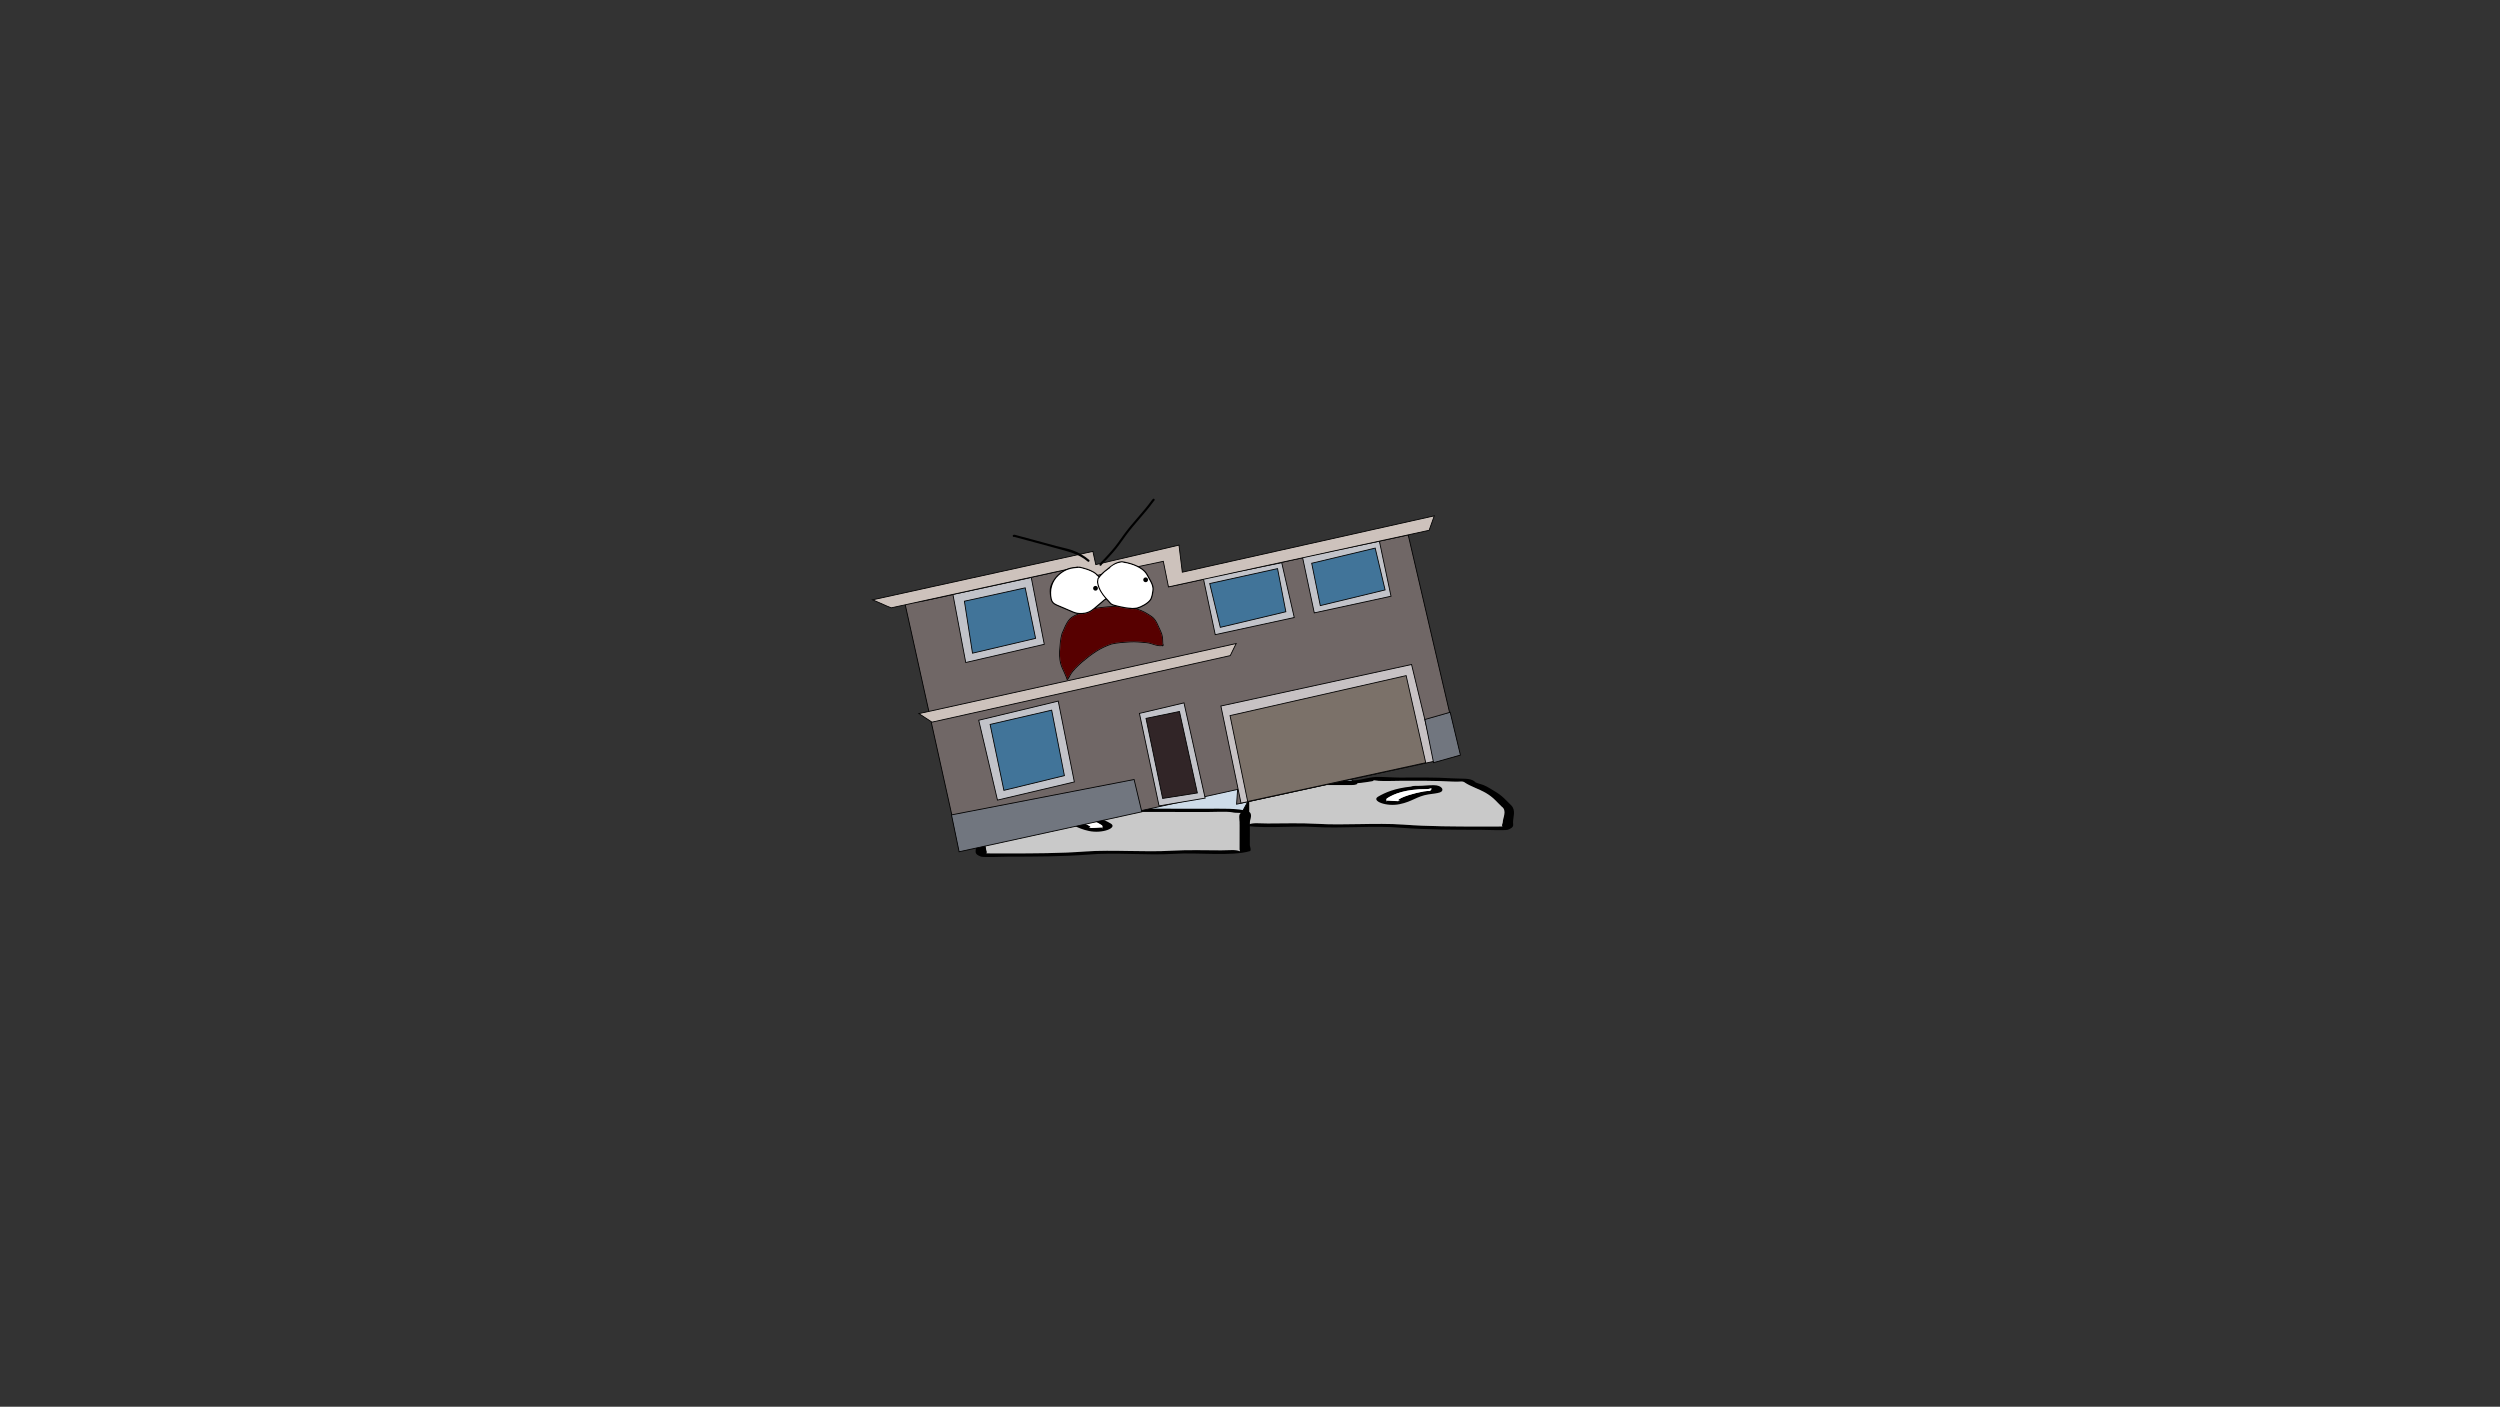 <svg version="1.1" xmlns="http://www.w3.org/2000/svg" xmlns:xlink="http://www.w3.org/1999/xlink" width="2878.25" height="1619.58" viewBox="0,0,2878.25,1619.58"><rect x="0" y="0" width="2878.25" height="1619.58" fill="#333333" stroke="none"/><g transform="translate(1119.125,629.79)"><g data-paper-data="{&quot;isPaintingLayer&quot;:true}" fill-rule="nonzero" stroke-linejoin="miter" stroke-miterlimit="10" stroke-dasharray="" stroke-dashoffset="0" style="mix-blend-mode: normal"><path d="M-1119.125,989.79v-1619.58h2878.25v1619.58z" fill="none" stroke="#000000" stroke-width="0" stroke-linecap="butt"/><g stroke-width="1"><path d="M315.735,273.409l-23.236,-42.811l110.128,0.248l39.465,42.413z" data-paper-data="{&quot;index&quot;:null}" fill="#cedce9" stroke="#000000" stroke-linecap="round"/><path d="M452.564,271.019c-2.98,0.473 -5.91,0.745 -8.811,0.943c0.02,0.072 0.03,0.147 0.03,0.226c0.002,1.912 -6.066,1.919 -6.066,1.919c-26.801,0.032 -53.602,0.064 -80.402,0.096c-6.897,0.008 -24.058,-0.839 -29.143,0.311c-2.929,0.662 -5.027,0.6 -8.781,0.69c-0.424,0.01 -1.194,0.032 -1.875,0.046c3.631,0.812 1.885,8.361 1.888,10.47c0.011,8.923 0.021,17.845 0.032,26.768c0.002,1.593 0.004,3.187 0.006,4.78c0.001,0.637 -1.064,2.455 0.002,1.912c4.058,-2.065 11.984,-0.967 21.237,-0.981c18.241,-0.029 37.769,-0.667 55.686,0.346c32.717,2.023 67.887,-1.313 100.343,0.945c27.336,2.12 60.056,2.275 88.217,2.242c7.08,-0.008 14.159,-0.017 21.238,-0.025c1.065,-0.001 2.738,-0.048 4.469,-0.1c-1.743,-0.979 0.078,-3.353 0.076,-4.685c-0.006,-4.978 5.28,-13.571 -1.227,-18.036c-5.752,-5.424 -9.392,-10.648 -18.771,-16.053c-6.92,-3.988 -17.688,-7.517 -23.414,-11.48c-2.777,-2.363 -5.258,-0.669 -14.291,-1.205c-19.988,-1.188 -40.034,-0.908 -60.682,-0.884c-7.526,0.009 -16.978,0.502 -24.272,0.029c-1.54,-0.1 -4.434,-0.474 -6.603,-0.781c3.968,0.961 -5.083,1.906 -8.886,2.51zM357.311,270.379c20.255,-0.024 40.51,-0.048 60.766,-0.073c0.584,-0.093 1.168,-0.185 1.752,-0.278c7.695,-1.222 14.644,-0.909 21.237,-1.459c8.985,-0.75 14.357,-3.248 23.627,-3.852c5.325,-0.347 20.078,0.73 27.628,0.721c20.471,-0.024 40.92,-0.418 60.682,0.884c11.102,0.731 20.482,-0.731 25.678,3.691c0.767,1.681 6.894,2.725 10.099,4.015c4.898,1.972 8.994,4.895 12.785,7.08c9.398,5.417 13.535,10.994 19.43,16.553c5.269,5.861 1.844,13.141 1.851,19.244c0.004,3.374 1.695,5.751 -6.058,8.611c-2.703,0.997 -27.691,0.033 -31.858,0.038c-29.047,0.035 -62.986,-0.167 -91.16,-2.352c-30.952,-2.813 -67.788,1.072 -99.78,-0.906c-25.781,-1.799 -65.565,3.123 -86.683,-3.102c-2.091,-0.616 -0.007,-5.673 -0.008,-6.692c-0.011,-8.923 -0.021,-17.845 -0.032,-26.768c-0.004,-2.983 -4.186,-10.101 2.143,-12.33c11.044,-3.89 31.722,-3.007 47.9,-3.026z" data-paper-data="{&quot;index&quot;:null}" fill="#000000" stroke="none" stroke-linecap="butt"/><path d="M443.669,271.87c2.901,-0.197 5.866,-0.472 8.846,-0.945c3.803,-0.604 12.89,-1.55 8.921,-2.511c2.169,0.307 5.087,0.681 6.627,0.781c7.294,0.473 16.831,-0.015 24.357,-0.024c20.648,-0.025 40.824,-0.278 60.812,0.91c9.033,0.537 11.533,-1.15 14.31,1.213c5.726,3.963 16.54,7.521 23.46,11.509c9.378,5.405 13.031,10.666 18.783,16.09c6.507,4.465 1.193,13.091 1.199,18.069c0.002,1.333 -1.831,3.713 -0.088,4.692c-1.731,0.052 -3.406,0.1 -4.471,0.101c-7.079,0.008 -14.171,0.023 -21.251,0.031c-28.161,0.034 -61.014,-0.088 -88.35,-2.208c-32.456,-2.258 -67.948,1.059 -100.665,-0.963c-17.917,-1.013 -37.5,-0.396 -55.741,-0.367c-9.254,0.015 -17.186,-1.087 -21.244,0.977c-1.067,0.543 -0.006,-1.277 -0.007,-1.915c-0.002,-1.593 -0.014,-3.194 -0.016,-4.788c-0.011,-8.923 -0.034,-17.898 -0.045,-26.821c-0.003,-2.109 1.762,-9.676 -1.87,-10.489c0.681,-0.014 1.452,-0.036 1.876,-0.046c3.754,-0.091 5.857,-0.031 8.786,-0.693c5.085,-1.15 22.262,-0.312 29.159,-0.32c26.801,-0.032 53.744,-0.102 80.545,-0.134c0,0 6.098,-0.011 6.096,-1.923c-0,-0.078 -0.01,-0.154 -0.029,-0.226z" data-paper-data="{&quot;noHover&quot;:false,&quot;origItem&quot;:[&quot;Path&quot;,{&quot;applyMatrix&quot;:true,&quot;segments&quot;:[[[579.60736,595.76373],[0.95609,-0.20262],[0.00646,0.07548]],[[579.61718,596],[0,-0.08208],[0,2]],[[577.61718,598],[0,0],[-8.83333,0]],[[551.11718,598],[8.83333,0],[-2.27308,0]],[[541.51161,598.28885],[1.67648,-1.19621],[-0.96568,0.68904]],[[538.61718,599],[1.23739,-0.09027],[-0.13966,0.01019]],[[537.99901,599.04541],[0.22447,-0.0134],[1.19653,0.85421]],[[538.61718,610],[0,-2.20646],[0,9.33333]],[[538.61718,638],[0,-9.33333],[0,1.66667]],[[538.61718,643],[0,-1.66667],[0,0.66667]],[[538.61718,645],[-0.35177,0.56631],[1.33831,-2.15456]],[[545.61718,644],[-3.04994,0.00386],[6.01206,-0.00761]],[[563.97058,644.43107],[-5.90478,-1.08158],[10.78253,2.15651]],[[597.04254,645.54479],[-10.6965,-2.40266],[9.00888,2.25222]],[[626.11718,648],[-9.28168,0],[2.33333,0]],[[633.11718,648],[-2.33333,0],[0.35109,0]],[[634.59021,647.90091],[-0.5707,0.05184],[-0.57412,-1.02596]],[[634.61718,643],[0,1.39387],[0,-5.20707]],[[634.21982,624.13246],[2.14282,4.67827],[-1.8936,-5.6808]],[[628.03948,607.31672],[3.08887,5.66543],[-2.2791,-4.1802]],[[620.32688,595.27881],[1.8857,4.15235],[-0.91417,-2.47477]],[[615.61718,594],[2.9771,0.57275],[-6.58756,-1.26734]],[[595.61718,593],[6.8054,0],[-2.48058,0]],[[587.61718,593],[2.40395,0.50364],[-0.50743,-0.10631]],[[585.44122,592.1748],[0.71481,0.32365],[1.30749,1.01011]],[[582.51161,594.78885],[1.25365,-0.62682],[-0.98239,0.4912]]],&quot;closed&quot;:true}],&quot;index&quot;:null}" fill="#c9c9c9" stroke="none" stroke-linecap="butt"/><path d="M528.745,278.778c-0,-0.222 -0.085,-0.593 -0.166,-0.958c-0.312,0.148 -0.778,0.275 -1.378,0.383c-1.797,0.578 -4.525,0.582 -4.525,0.582c-23.113,0.028 -36.457,5.119 -44.622,10.468c-0.961,0.607 -0.875,1.337 -0.874,2.014c0,0.193 -0.058,0.499 -0.121,0.816c0.061,-0.102 0.213,-0.186 0.524,-0.24c1.372,-0.239 13.306,1.201 14.769,0.362c0.44,-0.252 -2.159,-0.296 -2.016,-0.58c1.758,-3.489 20.443,-8.786 29.629,-10.245c2.383,-0.378 5.065,-0.57 7.732,-0.66c-1.043,-0.51 1.048,-1.296 1.047,-1.942zM477.028,292.241c-0.137,0.68 -0.258,1.33 0.155,0.938c0.283,-0.268 -0.126,-0.643 -0.155,-0.938zM467.198,287.556c8.666,-5.162 20.195,-9.873 38.168,-11.743c1.688,-0.833 5.17,-0.838 5.17,-0.838l3.034,-0.004c6.87,-0.008 10.504,-0.767 17.883,-0.775c10.248,-0.012 12.631,6.406 7.275,8.293c-3.38,1.191 -8.804,1.586 -13.33,2.305c-13.397,2.127 -18.362,8.199 -33.041,11.235c-15.558,3.218 -32.699,-3.709 -25.159,-8.473z" data-paper-data="{&quot;index&quot;:null}" fill="#000000" stroke="none" stroke-linecap="butt"/><path d="M528.805,277.756c0.081,0.365 0.179,0.741 0.18,0.963c0.001,0.646 -2.065,1.444 -1.022,1.954c-2.667,0.09 -5.365,0.274 -7.747,0.652c-9.186,1.459 -27.962,6.729 -29.72,10.218c-0.143,0.284 2.167,0.496 1.727,0.748c-1.463,0.839 -13.5,-0.627 -14.872,-0.387c-0.311,0.054 -0.462,0.139 -0.523,0.241c0.064,-0.317 0.11,-0.628 0.11,-0.82c-0.001,-0.677 -0.113,-1.42 0.847,-2.027c8.164,-5.349 21.99,-10.554 45.104,-10.581c0,0 2.74,0.001 4.537,-0.578c0.599,-0.108 1.066,-0.235 1.378,-0.383z" data-paper-data="{&quot;noHover&quot;:false,&quot;origItem&quot;:[&quot;Path&quot;,{&quot;applyMatrix&quot;:true,&quot;segments&quot;:[[[607.563,601.99816],[0.02649,0.38155],[-0.10299,0.15484]],[[607.10872,602.39727],[0.1976,-0.11227],[-0.59254,0.60273]],[[605.61718,603],[0,0],[-7.618,0]],[[590.90604,613.89443],[2.69308,-5.58508],[-0.31682,0.63364]],[[590.61718,616],[0,-0.70843],[0,0.20156]],[[590.57685,616.85325],[0.02106,-0.33136],[0.02013,-0.10671]],[[590.74964,616.60263],[-0.10238,0.05628],[0.45234,-0.24865]],[[595.61718,617],[-0.48256,0.87548],[0.14503,-0.26312]],[[594.95308,616.3906],[-0.04725,0.29671],[0.58086,-3.64773]],[[604.72276,605.71115],[-3.02833,1.51416],[0.78545,-0.39273]],[[607.27135,605.03032],[-0.87898,0.0905],[-0.34365,-0.53523]],[[607.61718,603],[0,0.6759],[0,-0.23192]]],&quot;closed&quot;:true}],&quot;index&quot;:null}" fill="#ffffff" stroke="none" stroke-linecap="butt"/></g><g stroke-width="1"><path d="M185.028,304.192l39.465,-42.413l110.128,-0.248l-23.236,42.811z" data-paper-data="{&quot;index&quot;:null}" fill="#cedce9" stroke="#000000" stroke-linecap="round"/><path d="M174.555,301.953c-3.803,-0.604 -12.854,-1.549 -8.886,-2.51c-2.169,0.307 -5.063,0.681 -6.603,0.781c-7.294,0.473 -16.746,-0.02 -24.272,-0.029c-20.648,-0.025 -40.694,-0.304 -60.682,0.884c-9.033,0.537 -11.514,-1.157 -14.291,1.205c-5.726,3.963 -16.495,7.492 -23.414,11.48c-9.378,5.405 -13.019,10.629 -18.771,16.053c-6.507,4.465 -1.221,13.058 -1.227,18.036c-0.002,1.333 1.819,3.707 0.076,4.685c1.732,0.052 3.404,0.099 4.469,0.1c7.079,0.008 14.159,0.017 21.238,0.025c28.161,0.034 60.881,-0.121 88.217,-2.242c32.456,-2.258 67.626,1.078 100.343,-0.945c17.917,-1.013 37.445,-0.375 55.686,-0.346c9.254,0.015 17.179,-1.083 21.237,0.981c1.067,0.543 0.002,-1.275 0.002,-1.912c0.002,-1.593 0.004,-3.187 0.006,-4.78c0.011,-8.923 0.021,-17.845 0.032,-26.768c0.003,-2.109 -1.743,-9.658 1.888,-10.47c-0.681,-0.014 -1.452,-0.035 -1.875,-0.046c-3.754,-0.091 -5.852,-0.028 -8.781,-0.69c-5.085,-1.15 -22.247,-0.303 -29.143,-0.311c-26.801,-0.032 -53.601,-0.064 -80.402,-0.096c0,0 -6.068,-0.007 -6.066,-1.919c0,-0.079 0.01,-0.154 0.03,-0.226c-2.901,-0.197 -5.831,-0.469 -8.811,-0.943zM269.808,301.313c16.178,0.019 36.857,-0.864 47.9,3.026c6.329,2.229 2.147,9.346 2.143,12.33c-0.011,8.923 -0.021,17.845 -0.032,26.768c-0.001,1.019 2.083,6.076 -0.008,6.692c-21.118,6.225 -60.903,1.304 -86.683,3.102c-31.992,1.978 -68.828,-1.908 -99.78,0.906c-28.174,2.185 -62.113,2.387 -91.16,2.352c-4.166,-0.005 -29.154,0.959 -31.858,-0.038c-7.753,-2.86 -6.062,-5.237 -6.058,-8.611c0.007,-6.104 -3.418,-13.383 1.851,-19.244c5.895,-5.559 10.031,-11.137 19.43,-16.553c3.791,-2.185 7.887,-5.109 12.785,-7.08c3.205,-1.29 9.332,-2.334 10.099,-4.015c5.197,-4.422 14.576,-2.96 25.678,-3.691c19.762,-1.301 40.211,-0.908 60.682,-0.884c7.55,0.009 22.302,-1.068 27.628,-0.721c9.27,0.604 14.642,3.102 23.627,3.852c6.593,0.551 13.542,0.238 21.237,1.459c0.584,0.093 1.168,0.185 1.752,0.278c20.255,0.024 40.51,0.048 60.766,0.073z" data-paper-data="{&quot;index&quot;:null}" fill="#000000" stroke="none" stroke-linecap="butt"/><path d="M183.45,302.804c-0.02,0.072 -0.029,0.147 -0.029,0.226c-0.002,1.912 6.096,1.923 6.096,1.923c26.801,0.032 53.744,0.102 80.545,0.134c6.897,0.008 24.074,-0.83 29.159,0.32c2.929,0.662 5.032,0.603 8.786,0.693c0.424,0.01 1.195,0.033 1.876,0.046c-3.631,0.812 -1.867,8.379 -1.87,10.489c-0.011,8.923 -0.034,17.898 -0.045,26.821c-0.002,1.593 -0.014,3.194 -0.016,4.788c-0.001,0.637 1.06,2.457 -0.007,1.915c-4.058,-2.065 -11.991,-0.963 -21.244,-0.977c-18.241,-0.029 -37.824,-0.645 -55.741,0.367c-32.717,2.023 -68.208,-1.295 -100.665,0.963c-27.336,2.12 -60.188,2.242 -88.35,2.208c-7.079,-0.008 -14.171,-0.023 -21.251,-0.031c-1.065,-0.001 -2.74,-0.05 -4.471,-0.101c1.743,-0.979 -0.089,-3.36 -0.088,-4.692c0.006,-4.978 -5.308,-13.604 1.199,-18.069c5.752,-5.424 9.405,-10.685 18.783,-16.09c6.92,-3.988 17.734,-7.546 23.46,-11.509c2.777,-2.363 5.276,-0.676 14.31,-1.213c19.988,-1.188 40.164,-0.935 60.812,-0.91c7.526,0.009 17.063,0.497 24.357,0.024c1.54,-0.1 4.458,-0.474 6.627,-0.781c-3.968,0.961 5.119,1.907 8.921,2.511c2.98,0.473 5.945,0.748 8.846,0.945z" data-paper-data="{&quot;noHover&quot;:false,&quot;origItem&quot;:[&quot;Path&quot;,{&quot;applyMatrix&quot;:true,&quot;segments&quot;:[[[579.60736,595.76373],[0.95609,-0.20262],[0.00646,0.07548]],[[579.61718,596],[0,-0.08208],[0,2]],[[577.61718,598],[0,0],[-8.83333,0]],[[551.11718,598],[8.83333,0],[-2.27308,0]],[[541.51161,598.28885],[1.67648,-1.19621],[-0.96568,0.68904]],[[538.61718,599],[1.23739,-0.09027],[-0.13966,0.01019]],[[537.99901,599.04541],[0.22447,-0.0134],[1.19653,0.85421]],[[538.61718,610],[0,-2.20646],[0,9.33333]],[[538.61718,638],[0,-9.33333],[0,1.66667]],[[538.61718,643],[0,-1.66667],[0,0.66667]],[[538.61718,645],[-0.35177,0.56631],[1.33831,-2.15456]],[[545.61718,644],[-3.04994,0.00386],[6.01206,-0.00761]],[[563.97058,644.43107],[-5.90478,-1.08158],[10.78253,2.15651]],[[597.04254,645.54479],[-10.6965,-2.40266],[9.00888,2.25222]],[[626.11718,648],[-9.28168,0],[2.33333,0]],[[633.11718,648],[-2.33333,0],[0.35109,0]],[[634.59021,647.90091],[-0.5707,0.05184],[-0.57412,-1.02596]],[[634.61718,643],[0,1.39387],[0,-5.20707]],[[634.21982,624.13246],[2.14282,4.67827],[-1.8936,-5.6808]],[[628.03948,607.31672],[3.08887,5.66543],[-2.2791,-4.1802]],[[620.32688,595.27881],[1.8857,4.15235],[-0.91417,-2.47477]],[[615.61718,594],[2.9771,0.57275],[-6.58756,-1.26734]],[[595.61718,593],[6.8054,0],[-2.48058,0]],[[587.61718,593],[2.40395,0.50364],[-0.50743,-0.10631]],[[585.44122,592.1748],[0.71481,0.32365],[1.30749,1.01011]],[[582.51161,594.78885],[1.25365,-0.62682],[-0.98239,0.4912]]],&quot;closed&quot;:true}],&quot;index&quot;:null}" fill="#c9c9c9" stroke="none" stroke-linecap="butt"/><path d="M98.374,309.712c-0.001,0.646 2.09,1.432 1.047,1.942c2.667,0.09 5.349,0.282 7.732,0.66c9.186,1.459 27.871,6.756 29.629,10.245c0.143,0.284 -2.455,0.328 -2.016,0.58c1.463,0.839 13.397,-0.602 14.769,-0.362c0.311,0.054 0.463,0.138 0.524,0.24c-0.064,-0.317 -0.122,-0.623 -0.121,-0.816c0.001,-0.677 0.087,-1.407 -0.874,-2.014c-8.165,-5.349 -21.508,-10.441 -44.622,-10.468c0,0 -2.728,-0.003 -4.525,-0.582c-0.599,-0.108 -1.065,-0.235 -1.378,-0.383c-0.081,0.365 -0.165,0.736 -0.166,0.958zM149.936,324.113c0.414,0.392 0.292,-0.258 0.155,-0.938c-0.029,0.295 -0.438,0.67 -0.155,0.938zM159.921,318.49c7.54,4.764 -9.601,11.691 -25.159,8.473c-14.679,-3.036 -19.644,-9.108 -33.041,-11.235c-4.526,-0.719 -9.95,-1.114 -13.33,-2.305c-5.357,-1.887 -2.973,-8.305 7.275,-8.293c7.379,0.009 11.013,0.767 17.883,0.775l3.034,0.004c0,0 3.483,0.004 5.17,0.838c17.973,1.87 29.501,6.581 38.168,11.743z" data-paper-data="{&quot;index&quot;:null}" fill="#000000" stroke="none" stroke-linecap="butt"/><path d="M98.314,308.69c0.312,0.148 0.779,0.275 1.378,0.383c1.797,0.578 4.537,0.578 4.537,0.578c23.113,0.028 36.939,5.232 45.104,10.581c0.961,0.607 0.848,1.35 0.847,2.027c-0,0.193 0.047,0.503 0.11,0.82c-0.061,-0.102 -0.212,-0.187 -0.523,-0.241c-1.372,-0.239 -13.409,1.226 -14.872,0.387c-0.44,-0.252 1.871,-0.465 1.727,-0.748c-1.758,-3.489 -20.533,-8.76 -29.72,-10.218c-2.383,-0.378 -5.08,-0.563 -7.747,-0.652c1.043,-0.51 -1.023,-1.308 -1.022,-1.954c0,-0.222 0.099,-0.598 0.18,-0.963z" data-paper-data="{&quot;noHover&quot;:false,&quot;origItem&quot;:[&quot;Path&quot;,{&quot;applyMatrix&quot;:true,&quot;segments&quot;:[[[607.563,601.99816],[0.02649,0.38155],[-0.10299,0.15484]],[[607.10872,602.39727],[0.1976,-0.11227],[-0.59254,0.60273]],[[605.61718,603],[0,0],[-7.618,0]],[[590.90604,613.89443],[2.69308,-5.58508],[-0.31682,0.63364]],[[590.61718,616],[0,-0.70843],[0,0.20156]],[[590.57685,616.85325],[0.02106,-0.33136],[0.02013,-0.10671]],[[590.74964,616.60263],[-0.10238,0.05628],[0.45234,-0.24865]],[[595.61718,617],[-0.48256,0.87548],[0.14503,-0.26312]],[[594.95308,616.3906],[-0.04725,0.29671],[0.58086,-3.64773]],[[604.72276,605.71115],[-3.02833,1.51416],[0.78545,-0.39273]],[[607.27135,605.03032],[-0.87898,0.0905],[-0.34365,-0.53523]],[[607.61718,603],[0,0.6759],[0,-0.23192]]],&quot;closed&quot;:true}],&quot;index&quot;:null}" fill="#ffffff" stroke="none" stroke-linecap="butt"/></g><g><path d="M305.698,279.068l-319.925,70.352l-62.964,-284.164l22.811,-3.468l177.168,-38.959l2.443,13.274l95.853,-21.078l5.784,30.636l275.265,-59.578l59.097,253.583l-256.667,56.441z" data-paper-data="{&quot;index&quot;:null}" fill="#706766" stroke="#000000" stroke-width="1" stroke-linecap="round"/><path d="M309.649,294.867l-23.162,-111.825l219.516,-47.795l26.846,111.253z" data-paper-data="{&quot;index&quot;:null}" fill="#c7c2c4" stroke="#000000" stroke-width="1" stroke-linecap="round"/><path d="M317.321,292.942l-20.315,-98.878l202.762,-46.016l22.531,100.295z" data-paper-data="{&quot;index&quot;:null}" fill="#7b7169" stroke="#000000" stroke-width="1" stroke-linecap="round"/><path d="M521.351,198.546l29.128,-8.31l11.797,49.316l-30.946,8.71z" data-paper-data="{&quot;index&quot;:null}" fill="#71767f" stroke="#000000" stroke-width="1" stroke-linecap="round"/><path d="M215.296,298.024l-22.594,-106.483l51.285,-12.099l24.386,109.649z" data-paper-data="{&quot;index&quot;:null}" fill="#c2c3c9" stroke="#000000" stroke-width="1" stroke-linecap="round"/><path d="M219.434,289.446l-19.174,-92.174l38.512,-7.921l20.621,93.772z" data-paper-data="{&quot;index&quot;:null}" fill="#312527" stroke="#000000" stroke-width="1" stroke-linecap="round"/><path d="M195.439,304.855l-210.327,45.977l-8.783,-42.43l210.243,-40.756z" data-paper-data="{&quot;index&quot;:null}" fill="#71767f" stroke="#000000" stroke-width="1" stroke-linecap="round"/><path d="M29.264,291.353l-21.582,-91.918l91.542,-22.047l18.548,93.064z" data-paper-data="{&quot;index&quot;:null}" fill="#c2c3c9" stroke="#000000" stroke-width="1" stroke-linecap="round"/><path d="M36.657,280.143l-15.874,-75.922l70.875,-16.407l14.657,75.368z" data-paper-data="{&quot;index&quot;:null}" fill="#417499" stroke="#000000" stroke-width="1" stroke-linecap="round"/><path d="M297.272,125.006l-343.45,76.62l-15.034,-9.838l365.274,-80.666z" data-paper-data="{&quot;index&quot;:null}" fill="#cdc2bc" stroke="#000000" stroke-width="1" stroke-linecap="round"/><path d="M83.145,111.986l-90.408,20.976l-14.766,-78.356l90.173,-19.555z" data-paper-data="{&quot;index&quot;:null}" fill="#c2c3c9" stroke="#000000" stroke-width="1" stroke-linecap="round"/><path d="M73.152,105.147l-72.646,17.07l-9.324,-59.836l70.003,-15.394z" data-paper-data="{&quot;index&quot;:null}" fill="#417499" stroke="#000000" stroke-width="1" stroke-linecap="round"/><path d="M356.52,18.052l14.423,63.097l-90.957,19.728l-13.665,-64.632z" data-paper-data="{&quot;index&quot;:null}" fill="#c2c3c9" stroke="#000000" stroke-width="1" stroke-linecap="round"/><path d="M273.618,42.033l78.1,-17.174l9.55,49.655l-75.462,17.963z" data-paper-data="{&quot;index&quot;:null}" fill="#417499" stroke="#000000" stroke-width="1" stroke-linecap="round"/><path d="M468.969,-6.676l13.378,63.326l-88.345,19.153l-13.55,-64.11z" data-paper-data="{&quot;index&quot;:null}" fill="#c2c3c9" stroke="#000000" stroke-width="1" stroke-linecap="round"/><path d="M391.024,18.679l73.111,-17.446l11.41,48.151l-74.621,18.052z" data-paper-data="{&quot;index&quot;:null}" fill="#417499" stroke="#000000" stroke-width="1" stroke-linecap="round"/><path d="M220.212,16.467l-95.773,20.239l-3.248,-13.525l-214.18,46.824l-4.876,-1.94l-16.664,-7.289l253.63,-55.773l3.346,15.215l95.771,-22.429l3.847,31.193l290.099,-64.888l-5.926,16.638l-300.101,65.171z" data-paper-data="{&quot;index&quot;:null}" fill="#cdc2bc" stroke="#000000" stroke-width="1" stroke-linecap="round"/><path d="M220.919,112.701c0.107,0.488 -0.381,0.596 -0.381,0.596l0.099,-0.108c-0.192,0.188 -0.419,0.344 -0.664,0.466c-0.041,0.134 -0.09,0.267 -0.147,0.399c0,0 -0.207,0.455 -0.662,0.248c-0.187,-0.085 -0.262,-0.212 -0.286,-0.331c-6.049,1.028 -11.968,-2.849 -17.892,-3.352c-6.688,-0.58 -12.812,-1.352 -19.565,-0.907c-7.111,0.468 -13.698,0.878 -20.676,2.408c-5.949,1.985 -12.556,5.076 -17.779,8.502c-5.723,3.75 -11.297,8.042 -16.491,12.489c-4.951,4.645 -9.965,8.848 -13.281,14.845c-0.514,1.004 -2.44,5.168 -3.684,5.173c-0.67,0.003 -1.092,-2.305 -1.262,-2.743c-1.402,-3.611 -3.118,-6.958 -4.645,-10.498c-2.83,-6.081 -3.8,-13.635 -3.289,-20.33c0.551,-6.925 0.869,-13.275 2.805,-20.025c2.935,-6.119 4.465,-11.913 9.23,-17.04c2.207,-2.349 5.49,-4.051 8.93,-5.454c-2.073,-0.35 -4.104,-0.964 -6.024,-1.836c-4.824,-2.195 -9.738,-4.171 -14.604,-6.262c-4.954,-2.129 -8.959,-3.305 -10.227,-9.039c-0.751,-3.434 -1.239,-7.979 -0.932,-11.493c0.498,-5.713 5.279,-12.894 9.402,-16.682c6.032,-5.522 12.42,-8.4 20.641,-8.894c1.756,-0.106 3.514,-0.478 5.232,-0.063c5.429,1.376 10.737,2.773 15.675,5.684c2.245,1.324 3.958,3.259 5.902,4.959c1.79,-2.228 3.879,-4.204 6.114,-6.032c0.416,-0.437 0.788,-0.684 1.198,-0.956c0.472,-0.368 0.949,-0.73 1.43,-1.088c5.306,-4.471 10.196,-8.457 17.457,-9.028c8.904,1.356 20.243,4.601 26.668,11.234c2.465,2.552 3.628,5.376 5.359,8.429c2,3.529 4.274,7.335 4.509,11.53c0.138,2.451 -0.562,5.221 -0.922,7.641c-0.538,1.947 -0.997,4.18 -2.14,5.89c-2.893,4.326 -10.85,8.696 -15.817,9.936c-0.059,0.015 -0.118,0.029 -0.178,0.042c6.33,1.852 11.48,4.858 16.974,8.644c5.604,3.876 7.625,11.302 10.576,17.188c2.003,3.996 2.395,8.045 2.428,12.464c0.008,1.025 0.201,2.07 0.169,3.082l0.154,-0.067c0,0 0.488,-0.107 0.596,0.381zM130.454,73.655c2.706,-1.048 5.768,-2.001 8.888,-2.776c0.948,-0.805 1.868,-1.657 2.849,-2.4c2.572,-2.024 5.179,-4.271 7.64,-6.446c1.047,-0.925 2.286,-2.153 3.623,-2.648c-4.59,-5.252 -8.667,-11.452 -9.601,-18.338c-0.225,-1.661 0.425,-3.051 0.366,-4.62c0.382,-0.626 0.788,-1.233 1.215,-1.822c-1.897,-1.661 -3.569,-3.572 -5.753,-4.86v-0c-4.815,-2.839 -9.987,-4.191 -15.28,-5.522c-1.507,-0.401 -3.221,0.013 -4.775,0.105c-7.89,0.471 -13.932,3.207 -19.717,8.503c-7.597,6.927 -10.192,16.925 -8.018,26.747c1.131,5.175 4.863,6.054 9.354,7.983c4.876,2.095 9.8,4.075 14.633,6.275c2.655,1.211 5.546,1.895 8.462,2.029c2.158,-0.786 4.271,-1.495 6.115,-2.211zM149.391,69.087c4.751,-0.462 9.605,-1.047 14.429,-1.24c-1.455,-0.399 -2.89,-0.897 -4.036,-1.717c-1.157,-0.828 -2.194,-2.331 -3.192,-3.356c-0.673,-0.691 -1.348,-1.403 -2.017,-2.135l-0.425,0.093c-1.111,0.165 -2.472,1.671 -3.32,2.42c-2.498,2.207 -5.135,4.41 -7.717,6.51c-0.216,0.163 -0.429,0.332 -0.639,0.504c2.374,-0.491 4.724,-0.863 6.917,-1.079zM181.066,68.207c1.743,0.407 3.433,1.096 5.147,1.689c1.224,-0.083 2.468,-0.095 3.625,-0.384c4.607,-1.15 12.246,-5.296 14.933,-9.314c1.032,-1.544 1.431,-3.609 1.919,-5.366c0.337,-2.29 1.022,-4.929 0.892,-7.246c-0.223,-3.96 -2.439,-7.559 -4.323,-10.885c-1.663,-2.937 -2.762,-5.669 -5.126,-8.116c-6.143,-6.378 -17.132,-9.42 -25.642,-10.777c-4.968,0.451 -9.276,2.637 -13.076,5.659c0.173,0.495 -0.298,0.825 -0.298,0.825l-0.515,0.361c-1.804,1.266 -3.568,2.574 -5.244,3.964c-0.023,0.029 -0.046,0.059 -0.068,0.089c0,0 -0.132,0.171 -0.346,0.258c-2.017,1.705 -3.899,3.537 -5.565,5.57c0.025,0.163 -0.01,0.355 -0.177,0.562l0,-0c-0.162,0.201 -0.338,0.277 -0.499,0.29c-0.357,0.464 -0.702,0.939 -1.035,1.425c0.093,1.385 -0.533,2.566 -0.33,4.034c1.121,8.108 6.808,15.216 12.327,20.882c0.935,0.96 1.907,2.407 2.991,3.183c1.866,1.335 4.678,1.722 6.838,2.34c0.718,0.205 1.429,0.395 2.134,0.571c3.788,0.017 7.724,-0.481 11.438,0.386zM219.148,112.901c0.201,-1.133 -0.139,-2.46 -0.147,-3.584c-0.033,-4.267 -0.388,-8.17 -2.322,-12.027c-2.859,-5.702 -4.818,-13.069 -10.25,-16.813c-5.848,-4.045 -11.288,-7.168 -18.252,-8.934c-0.263,-0.067 -0.524,-0.139 -0.785,-0.216c-0.959,0.06 -1.923,0.105 -2.845,0.274c-5.968,-0.491 -11.342,-1.19 -17.143,-2.817c-5.96,-0.045 -12.018,0.726 -17.917,1.299c-2.699,0.258 -5.659,0.765 -8.606,1.446c-0.794,0.691 -1.595,1.374 -2.455,1.957c-4.464,3.023 -9.864,4.259 -15.132,3.809c-3.913,1.472 -7.816,3.269 -10.212,5.88c-4.684,5.039 -6.102,10.725 -9.028,16.715c-1.885,6.667 -2.199,12.915 -2.743,19.749c-0.541,6.502 0.457,13.938 3.205,19.842c1.268,2.94 2.716,5.707 3.924,8.679c0.378,0.929 0.812,1.872 1.113,2.83c0.116,0.369 0.009,1.525 0.119,1.154c0.509,-1.712 1.822,-3.061 2.638,-4.656c3.376,-6.106 8.455,-10.393 13.497,-15.119c5.232,-4.482 10.847,-8.799 16.61,-12.581c5.307,-3.48 12.017,-6.622 18.062,-8.63c7.041,-1.554 13.701,-1.97 20.876,-2.442c6.802,-0.448 12.98,0.325 19.717,0.909c5.91,0.521 12.058,4.625 18.075,3.279zM180.837,69.18c-2.298,-0.536 -4.692,-0.534 -7.08,-0.462c3.239,0.603 6.454,0.982 9.855,1.304c-0.918,-0.323 -1.84,-0.624 -2.775,-0.842zM130.817,74.587c-1.027,0.399 -2.155,0.797 -3.336,1.21c3.46,-0.313 6.846,-1.417 9.797,-3.35c-2.275,0.637 -4.473,1.363 -6.461,2.139z" fill="#000000" stroke="none" stroke-width="0.5" stroke-linecap="butt"/><path d="M201.023,109.616c-6.737,-0.584 -12.816,-1.343 -19.618,-0.895c-7.175,0.472 -13.863,0.925 -20.904,2.479c-6.045,2.008 -12.812,5.139 -18.118,8.62c-5.763,3.782 -11.305,8.031 -16.537,12.513c-5.041,4.727 -10.122,9.012 -13.498,15.118c-0.817,1.595 -2.131,2.943 -2.639,4.655c-0.11,0.371 -0.075,-0.715 -0.191,-1.084c-0.301,-0.957 -0.737,-1.902 -1.115,-2.831c-1.208,-2.972 -2.66,-5.744 -3.928,-8.685c-2.747,-5.904 -3.753,-13.355 -3.211,-19.857c0.543,-6.834 0.857,-13.099 2.741,-19.766c2.926,-5.99 4.349,-11.693 9.033,-16.732c2.396,-2.611 6.304,-4.417 10.218,-5.889c5.267,0.45 10.681,-0.798 15.145,-3.821c0.86,-0.582 1.664,-1.268 2.459,-1.959c2.947,-0.68 5.918,-1.191 8.617,-1.45c5.899,-0.573 11.981,-1.343 17.941,-1.298c5.801,1.628 11.193,2.336 17.161,2.827c0.922,-0.169 1.888,-0.213 2.847,-0.273c0.26,0.077 0.523,0.15 0.785,0.217c6.965,1.766 12.415,4.904 18.263,8.949c5.432,3.744 7.396,11.127 10.255,16.829c1.934,3.858 2.29,7.77 2.322,12.037c0.009,1.124 0.348,2.454 0.147,3.587c-6.017,1.347 -12.264,-2.769 -18.174,-3.291z" data-paper-data="{&quot;noHover&quot;:false,&quot;origItem&quot;:[&quot;Path&quot;,{&quot;applyMatrix&quot;:true,&quot;segments&quot;:[[[219.14809,108.33847],[-6.01658,1.34676],[0.20139,-1.13317]],[[219.00088,104.75437],[0.00859,1.12412],[-0.03262,-4.26675]],[[216.67898,92.7273],[1.93401,3.85755],[-2.85859,-5.70171]],[[206.4289,75.91438],[5.4318,3.74363],[-5.84782,-4.04487]],[[188.17659,66.98037],[6.9646,1.76586],[-0.26265,-0.06659]],[[187.392,66.76431],[0.26049,0.07701],[-0.95912,0.05997]],[[184.54664,67.03856],[0.9224,-0.16875],[-5.96806,-0.49095]],[[167.4038,64.22113],[5.8007,1.62753],[-5.95978,-0.04452]],[[149.48726,65.51983],[5.89892,-0.57298],[-2.69919,0.25815]],[[140.88161,66.96546],[2.94702,-0.68037],[-0.79443,0.69121]],[[138.42665,68.92216],[0.86017,-0.58247],[-4.46411,3.02291]],[[123.29484,72.73134],[5.26739,0.44987],[-3.91336,1.47245]],[[113.08305,78.61099],[2.39585,-2.61087],[-4.68351,5.03932]],[[104.05522,95.3258],[2.92608,-5.9896],[-1.88488,6.66691]],[[101.31229,115.07454],[0.54348,-6.83361],[-0.54139,6.5017]],[[104.51706,134.91657],[-2.74732,-5.90367],[1.26821,2.94005]],[[108.44089,143.59536],[-1.20764,-2.972],[0.37757,0.9292]],[[109.55407,146.42502],[-0.30068,-0.95724],[0.11589,0.36893]],[[109.67357,147.57896],[-0.11014,0.37069],[0.50877,-1.71223]],[[112.31205,142.92263],[-0.81681,1.59538],[3.37571,-6.10605]],[[125.80866,127.80327],[-5.0413,4.72653],[5.23156,-4.48205]],[[142.41848,115.22247],[-5.76302,3.78186],[5.30674,-3.4801]],[[160.48023,106.59283],[-6.04463,2.00759],[7.04086,-1.55435]],[[181.35596,104.15111],[-7.17473,0.47207],[6.80192,-0.44754]],[[201.07316,105.05995],[-6.73681,-0.58371],[5.90983,0.52141]]],&quot;closed&quot;:true}]}" fill="#570000" stroke="none" stroke-width="0.5" stroke-linecap="butt"/><path d="M147.332,34.517c1.666,-2.033 3.554,-3.877 5.57,-5.581c0.214,-0.087 0.347,-0.258 0.347,-0.258c0.022,-0.03 0.045,-0.06 0.068,-0.089c1.676,-1.39 3.447,-2.707 5.251,-3.973l0.516,-0.362c0,0 0.472,-0.331 0.299,-0.826c3.799,-3.022 8.131,-5.219 13.1,-5.669c8.51,1.358 19.547,4.419 25.69,10.797c2.364,2.447 3.471,5.195 5.134,8.132c1.884,3.326 4.102,6.944 4.325,10.904c0.13,2.317 -0.558,4.967 -0.894,7.257c-0.489,1.757 -0.891,3.831 -1.923,5.375c-2.687,4.018 -10.346,8.184 -14.954,9.334c-1.713,0.428 -3.627,0.253 -5.375,0.594c-5.904,-0.541 -11.241,-1.205 -17.011,-2.854c-2.16,-0.617 -4.984,-1.011 -6.85,-2.347c-1.084,-0.776 -2.062,-2.229 -2.997,-3.189c-5.519,-5.667 -11.218,-12.814 -12.339,-20.922c-0.203,-1.468 0.424,-2.655 0.331,-4.04c0.333,-0.486 0.679,-0.964 1.036,-1.428c0.161,-0.013 0.337,-0.089 0.499,-0.29c0.167,-0.207 0.202,-0.4 0.177,-0.563z" data-paper-data="{&quot;noHover&quot;:false,&quot;origItem&quot;:[&quot;Path&quot;,{&quot;applyMatrix&quot;:true,&quot;segments&quot;:[[[514.61615,40.8779],[0.41494,-0.33195],[-0.40378,0.32303]],[[513.5171,41.22968],[0.31931,0.04372],[-0.89593,0.75408]],[[510.88325,43.56959],[0.85951,-0.80652],[-0.41329,2.74612]],[[508.50559,51.30776],[0.23414,-2.95549],[-1.29284,16.31899]],[[523.61417,97.39279],[-8.34606,-13.4394],[1.41381,2.27682]],[[528.08852,104.89491],[-1.78389,-1.98052],[3.07138,3.40993]],[[540.4407,112.40231],[-3.95493,-2.13391],[10.5609,5.69821]],[[572.37742,125.26672],[-11.30044,-3.59334],[3.56074,0.08446]],[[583.11221,126.41856],[-3.53006,0.09952],[9.49352,-0.26765]],[[616.28287,114.63877],[-6.97441,6.69466],[2.6799,-2.57241]],[[622.33714,104.98087],[-1.70978,3.22285],[1.64139,-4.32927]],[[627.19199,91.21048],[-0.74077,4.58098],[1.26624,-7.83058]],[[623.42388,68.09125],[2.25071,7.30598],[-1.98725,-6.45075]],[[616.8964,50.03628],[3.56664,5.79579],[-9.2592,-15.09747]],[[571.43765,17.97],[16.03958,6.30734],[-9.89787,-1.25397]],[[543.46613,23.40652],[8.71913,-4.27015],[0.12471,1.04017]],[542.52893,24.89004],[[541.36787,25.37478],[0,0],[-4.06853,1.69845]],[[529.4227,30.86633],[3.87086,-1.99618],[-0.05748,0.04758]],[[529.25183,31.01141],[0.05642,-0.04915],[0,0]],[[528.46452,31.36606],[0.45569,-0.0783],[-4.67127,2.4641]],[[515.20259,39.85634],[4.127,-3.25617],[-0.02115,0.32826]]],&quot;closed&quot;:true}],&quot;index&quot;:null}" fill="#ffffff" stroke="none" stroke-width="0.5" stroke-linecap="butt"/><path d="M145.476,34.578c-0.427,0.589 -0.832,1.197 -1.214,1.823c0.058,1.569 -0.588,2.966 -0.363,4.627c0.934,6.885 5.014,13.118 9.603,18.37c-1.337,0.496 -2.578,1.729 -3.625,2.654c-2.462,2.175 -5.076,4.435 -7.648,6.459c-1.57,1.189 -2.989,2.665 -4.615,3.772c-6.357,4.331 -14.868,4.741 -21.747,1.603c-4.833,-2.199 -9.785,-4.196 -14.661,-6.291c-4.491,-1.93 -8.233,-2.826 -9.364,-8.001c-2.174,-9.822 0.43,-19.867 8.028,-26.794c5.786,-5.296 11.863,-8.05 19.753,-8.521c1.554,-0.093 3.277,-0.506 4.784,-0.105c5.293,1.331 10.492,2.696 15.307,5.535c2.184,1.288 3.864,3.208 5.761,4.87z" data-paper-data="{&quot;noHover&quot;:false,&quot;origItem&quot;:[&quot;Path&quot;,{&quot;applyMatrix&quot;:true,&quot;segments&quot;:[[[502.22158,27.19599],[3.71324,3.45368],[-8.18542,-7.61325]],[[474.74686,9.84637],[9.76814,4.87264],[-2.77239,-1.42988]],[[465.37387,8.00117],[3.07534,0.48616],[-15.6151,-2.4685]],[[423.20668,16.1419],[13.57602,-7.85998],[-17.81565,10.26698]],[[396.05585,64.94294],[-0.02695,-20.11847],[-0.01331,10.59518]],[[410.89859,84.55511],[-7.94312,-5.69833],[8.62405,6.18682]],[[436.78698,103.0977],[-8.49646,-6.37235],[12.08849,9.0841]],[[479.87079,109.3084],[-14.27729,5.72852],[3.65032,-1.46463]],[[490.48657,103.93397],[-3.5778,1.64779],[5.89403,-2.84886]],[[508.17929,94.62513],[-5.74255,3.19028],[2.44245,-1.35691]],[[516.3935,91.00834],[-2.8249,0.39362],[-6.7093,-12.22994]],[[505.51544,51.06484],[-1.13237,13.85096],[0.27315,-3.34117]],[[508.21575,42.19685],[-0.56025,3.09055],[1.01516,-1.05828]],[[511.37116,39.15993],[-1.08703,0.96779],[-2.99119,-4.05988]]],&quot;closed&quot;:true}],&quot;index&quot;:null}" fill="#ffffff" stroke="none" stroke-width="0.5" stroke-linecap="butt"/><path d="M139.435,48.081c-0.326,-1.483 0.612,-2.95 2.095,-3.276c1.483,-0.326 2.95,0.612 3.276,2.095c0.326,1.483 -0.612,2.95 -2.095,3.276c-1.483,0.326 -2.95,-0.612 -3.276,-2.095z" data-paper-data="{&quot;index&quot;:null}" fill="#000000" stroke="none" stroke-width="0.5" stroke-linecap="butt"/><path d="M197.168,38.33c-0.326,-1.483 0.612,-2.95 2.095,-3.276c1.483,-0.326 2.95,0.612 3.276,2.095c0.326,1.483 -0.612,2.95 -2.095,3.276c-1.483,0.326 -2.95,-0.612 -3.276,-2.095z" data-paper-data="{&quot;index&quot;:null}" fill="#000000" stroke="none" stroke-width="0.5" stroke-linecap="butt"/><path d="M46.823,-12.549c-0.268,-1.221 0.952,-1.489 0.952,-1.489l1.221,-0.121c15.897,4.374 31.887,8.462 47.777,12.941c6.034,1.701 12.388,2.767 18.317,4.769c7.086,2.393 14.094,6.405 19.742,11.266c0,0 0.947,0.816 0.132,1.763c-0.816,0.947 -1.763,0.132 -1.763,0.132c-10.752,-9.259 -23.85,-11.788 -37.106,-15.524c-15.884,-4.477 -31.869,-8.563 -47.762,-12.936l-0.02,0.152c0,0 -1.221,0.268 -1.489,-0.952z" data-paper-data="{&quot;index&quot;:null}" fill="#000000" stroke="none" stroke-width="0.5" stroke-linecap="butt"/><path d="M209.814,-55.348c0.956,0.806 0.15,1.761 0.15,1.761l-1.235,1.463c-9.81,13.624 -21.885,25.445 -31.739,38.992c-4.922,6.766 -9.581,13.79 -15.22,19.976c-2.811,3.083 -5.535,6.286 -8.451,9.269c-1.621,1.658 -3.232,2.814 -4.354,4.858c0,0 -0.61,1.091 -1.701,0.48c-1.091,-0.61 -0.48,-1.701 -0.48,-1.701c1.272,-2.238 2.966,-3.561 4.748,-5.385c2.896,-2.963 5.6,-6.144 8.391,-9.206c5.576,-6.117 10.179,-13.071 15.046,-19.762c9.87,-13.57 21.953,-25.42 31.789,-39.059l1.295,-1.537c0,0 0.806,-0.955 1.761,-0.15z" data-paper-data="{&quot;index&quot;:null}" fill="#000000" stroke="none" stroke-width="0.5" stroke-linecap="butt"/></g></g></g></svg><!--rotationCenter:1439.12503:809.7897900000002-->